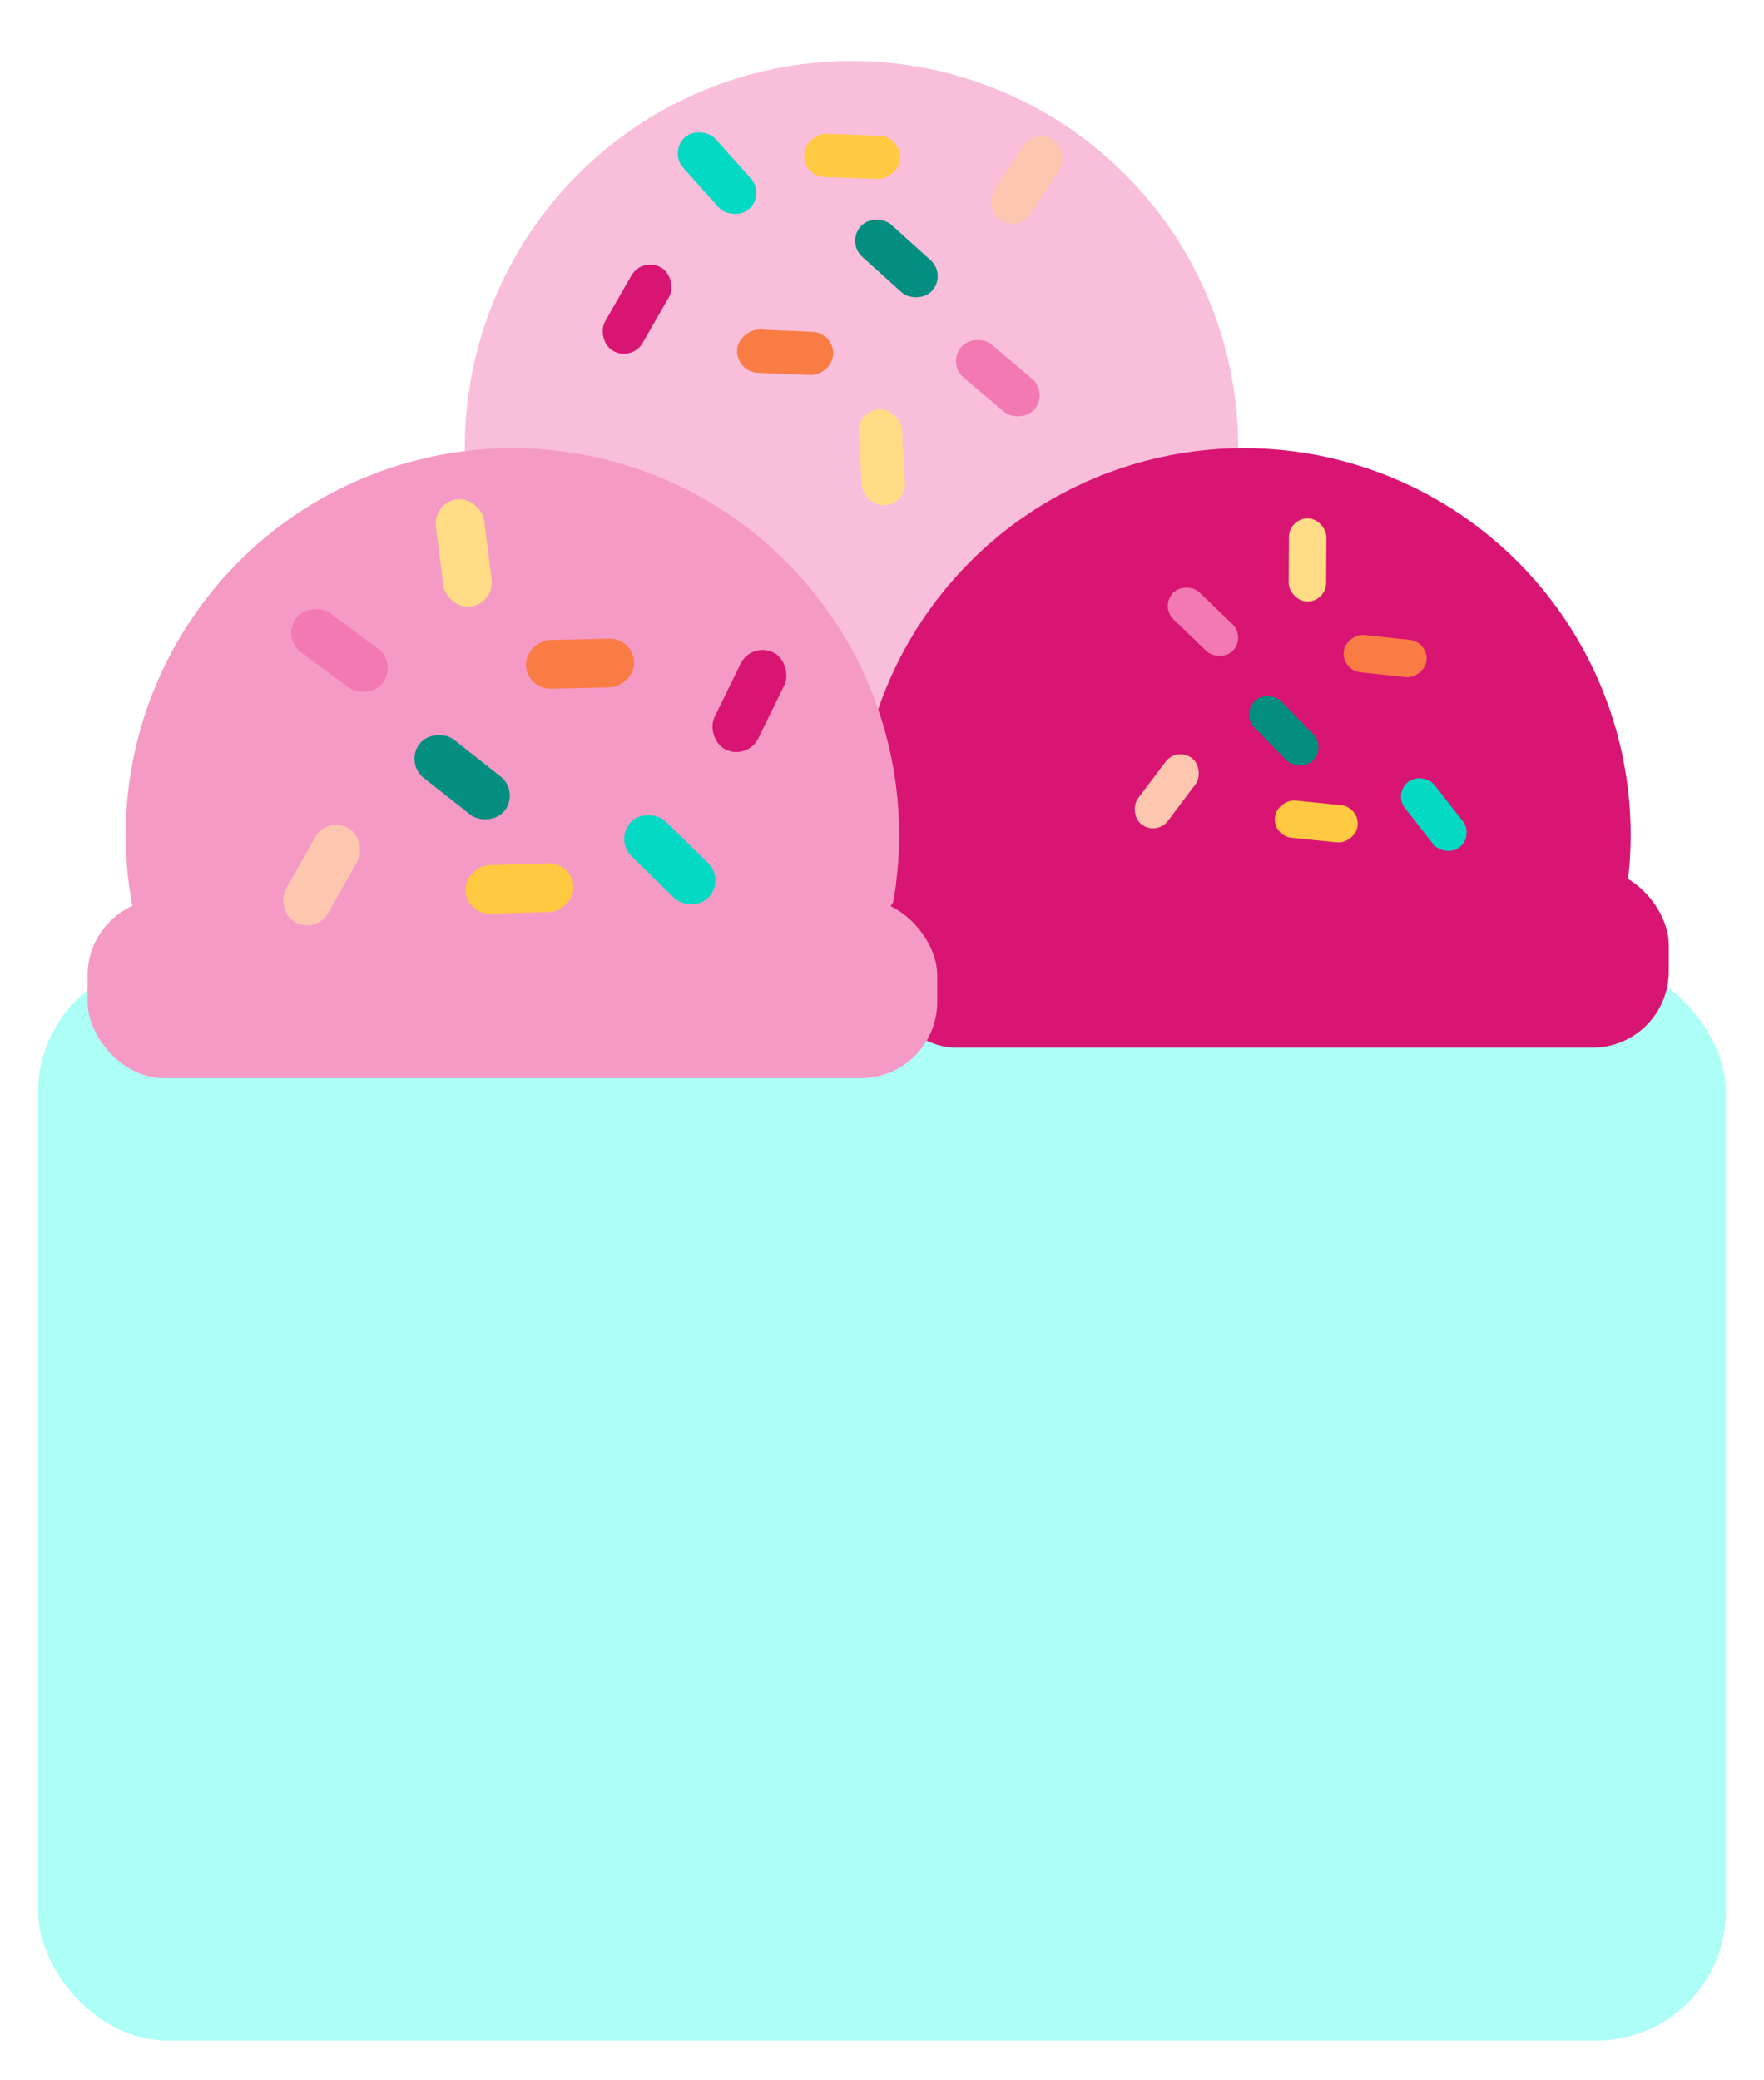 <svg width="463" height="546" viewBox="0 0 463 546" fill="none" xmlns="http://www.w3.org/2000/svg">
<circle cx="223.5" cy="117.5" r="101.5" fill="#F9BEDA"/>
<circle cx="326.5" cy="219.129" r="101.5" fill="#D81572"/>
<circle cx="134.5" cy="219.129" r="101.5" fill="#F59AC5"/>
<g filter="url(#filter0_d_125_338)">
<rect x="10" y="248.629" width="443" height="283" rx="34" fill="#ACFEF6"/>
</g>
<g filter="url(#filter1_d_125_338)">
<rect x="193.225" y="93.607" width="11.36" height="25.244" rx="5.68" transform="rotate(-87.549 193.225 93.607)" fill="#F97C45"/>
</g>
<g filter="url(#filter2_d_125_338)">
<rect x="175.555" y="35.821" width="11.36" height="25.244" rx="5.68" transform="rotate(-41.8 175.555 35.821)" fill="#04D9C4"/>
</g>
<g filter="url(#filter3_d_125_338)">
<rect x="248.592" y="91.447" width="11.36" height="25.244" rx="5.68" transform="rotate(-49.762 248.592 91.447)" fill="#F279B2"/>
</g>
<g filter="url(#filter4_d_125_338)">
<rect x="168.558" y="63.381" width="11.36" height="25.244" rx="5.68" transform="rotate(29.831 168.558 63.381)" fill="#D81572"/>
</g>
<g filter="url(#filter5_d_125_338)">
<rect x="225.039" y="103.787" width="11.36" height="25.244" rx="5.68" transform="rotate(-3.393 225.039 103.787)" fill="#FFDC85"/>
</g>
<g filter="url(#filter6_d_125_338)">
<rect x="271.679" y="29.554" width="11.36" height="25.244" rx="5.68" transform="rotate(33.229 271.679 29.554)" fill="#FCC6AF"/>
</g>
<g filter="url(#filter7_d_125_338)">
<rect x="210.836" y="42.269" width="11.36" height="25.244" rx="5.68" transform="rotate(-87.958 210.836 42.269)" fill="#FFC942"/>
</g>
<g filter="url(#filter8_d_125_338)">
<rect x="222.114" y="59.618" width="11.36" height="25.244" rx="5.68" transform="rotate(-47.947 222.114 59.618)" fill="#048E80"/>
</g>
<rect x="231" y="228" width="207" height="47" rx="20" fill="#D81572"/>
<rect x="23" y="236" width="223" height="47" rx="20" fill="#F59AC5"/>
<g filter="url(#filter9_d_125_338)">
<rect x="166.292" y="163.487" width="12.776" height="28.392" rx="6.388" transform="rotate(88.656 166.292 163.487)" fill="#F97C45"/>
</g>
<g filter="url(#filter10_d_125_338)">
<rect x="190.423" y="227.02" width="12.776" height="28.392" rx="6.388" transform="rotate(134.406 190.423 227.02)" fill="#04D9C4"/>
</g>
<g filter="url(#filter11_d_125_338)">
<rect x="104.32" y="170.033" width="12.776" height="28.392" rx="6.388" transform="rotate(126.444 104.32 170.033)" fill="#F279B2"/>
</g>
<g filter="url(#filter12_d_125_338)">
<rect x="196.224" y="195.571" width="12.776" height="28.392" rx="6.388" transform="rotate(-153.964 196.224 195.571)" fill="#D81572"/>
</g>
<g filter="url(#filter13_d_125_338)">
<rect x="129.833" y="154.431" width="12.776" height="28.392" rx="6.388" transform="rotate(172.813 129.833 154.431)" fill="#FFDC85"/>
</g>
<g filter="url(#filter14_d_125_338)">
<rect x="83.018" y="241.208" width="12.776" height="28.392" rx="6.388" transform="rotate(-150.565 83.018 241.208)" fill="#FCC6AF"/>
</g>
<g filter="url(#filter15_d_125_338)">
<rect x="150.351" y="222.411" width="12.776" height="28.392" rx="6.388" transform="rotate(88.248 150.351 222.411)" fill="#FFC942"/>
</g>
<g filter="url(#filter16_d_125_338)">
<rect x="136.403" y="203.78" width="12.776" height="28.392" rx="6.388" transform="rotate(128.259 136.403 203.78)" fill="#048E80"/>
</g>
<g filter="url(#filter17_d_125_338)">
<rect x="374.938" y="164.504" width="9.828" height="21.839" rx="4.914" transform="rotate(96.178 374.938 164.504)" fill="#F97C45"/>
</g>
<g filter="url(#filter18_d_125_338)">
<rect x="386.942" y="215.383" width="9.828" height="21.839" rx="4.914" transform="rotate(141.928 386.942 215.383)" fill="#04D9C4"/>
</g>
<g filter="url(#filter19_d_125_338)">
<rect x="327.019" y="163.255" width="9.828" height="21.839" rx="4.914" transform="rotate(133.966 327.019 163.255)" fill="#F279B2"/>
</g>
<g filter="url(#filter20_d_125_338)">
<rect x="394.532" y="191.985" width="9.828" height="21.839" rx="4.914" transform="rotate(-146.442 394.532 191.985)" fill="#D81572"/>
</g>
<g filter="url(#filter21_d_125_338)">
<rect x="348.046" y="153.927" width="9.828" height="21.839" rx="4.914" transform="rotate(-179.665 348.046 153.927)" fill="#FFDC85"/>
</g>
<g filter="url(#filter22_d_125_338)">
<rect x="303.607" y="215.388" width="9.828" height="21.839" rx="4.914" transform="rotate(-143.044 303.607 215.388)" fill="#FCC6AF"/>
</g>
<g filter="url(#filter23_d_125_338)">
<rect x="356.847" y="207.833" width="9.828" height="21.839" rx="4.914" transform="rotate(95.769 356.847 207.833)" fill="#FFC942"/>
</g>
<g filter="url(#filter24_d_125_338)">
<rect x="348.087" y="192.222" width="9.828" height="21.839" rx="4.914" transform="rotate(135.78 348.087 192.222)" fill="#048E80"/>
</g>
<defs>
<filter id="filter0_d_125_338" x="0" y="242.629" width="463" height="303" filterUnits="userSpaceOnUse" color-interpolation-filters="sRGB">
<feFlood flood-opacity="0" result="BackgroundImageFix"/>
<feColorMatrix in="SourceAlpha" type="matrix" values="0 0 0 0 0 0 0 0 0 0 0 0 0 0 0 0 0 0 127 0" result="hardAlpha"/>
<feOffset dy="4"/>
<feGaussianBlur stdDeviation="5"/>
<feComposite in2="hardAlpha" operator="out"/>
<feColorMatrix type="matrix" values="0 0 0 0 0 0 0 0 0 0 0 0 0 0 0 0 0 0 0.25 0"/>
<feBlend mode="normal" in2="BackgroundImageFix" result="effect1_dropShadow_125_338"/>
<feBlend mode="normal" in="SourceGraphic" in2="effect1_dropShadow_125_338" result="shape"/>
</filter>
<filter id="filter1_d_125_338" x="189.463" y="82.496" width="33.232" height="19.954" filterUnits="userSpaceOnUse" color-interpolation-filters="sRGB">
<feFlood flood-opacity="0" result="BackgroundImageFix"/>
<feColorMatrix in="SourceAlpha" type="matrix" values="0 0 0 0 0 0 0 0 0 0 0 0 0 0 0 0 0 0 127 0" result="hardAlpha"/>
<feOffset dy="4"/>
<feGaussianBlur stdDeviation="2"/>
<feComposite in2="hardAlpha" operator="out"/>
<feColorMatrix type="matrix" values="0 0 0 0 0 0 0 0 0 0 0 0 0 0 0 0 0 0 0.25 0"/>
<feBlend mode="normal" in2="BackgroundImageFix" result="effect1_dropShadow_125_338"/>
<feBlend mode="normal" in="SourceGraphic" in2="effect1_dropShadow_125_338" result="shape"/>
</filter>
<filter id="filter2_d_125_338" x="173.895" y="30.59" width="28.614" height="29.71" filterUnits="userSpaceOnUse" color-interpolation-filters="sRGB">
<feFlood flood-opacity="0" result="BackgroundImageFix"/>
<feColorMatrix in="SourceAlpha" type="matrix" values="0 0 0 0 0 0 0 0 0 0 0 0 0 0 0 0 0 0 127 0" result="hardAlpha"/>
<feOffset dy="4"/>
<feGaussianBlur stdDeviation="2"/>
<feComposite in2="hardAlpha" operator="out"/>
<feColorMatrix type="matrix" values="0 0 0 0 0 0 0 0 0 0 0 0 0 0 0 0 0 0 0.25 0"/>
<feBlend mode="normal" in2="BackgroundImageFix" result="effect1_dropShadow_125_338"/>
<feBlend mode="normal" in="SourceGraphic" in2="effect1_dropShadow_125_338" result="shape"/>
</filter>
<filter id="filter3_d_125_338" x="246.917" y="85.1" width="29.959" height="28.329" filterUnits="userSpaceOnUse" color-interpolation-filters="sRGB">
<feFlood flood-opacity="0" result="BackgroundImageFix"/>
<feColorMatrix in="SourceAlpha" type="matrix" values="0 0 0 0 0 0 0 0 0 0 0 0 0 0 0 0 0 0 127 0" result="hardAlpha"/>
<feOffset dy="4"/>
<feGaussianBlur stdDeviation="2"/>
<feComposite in2="hardAlpha" operator="out"/>
<feColorMatrix type="matrix" values="0 0 0 0 0 0 0 0 0 0 0 0 0 0 0 0 0 0 0.25 0"/>
<feBlend mode="normal" in2="BackgroundImageFix" result="effect1_dropShadow_125_338"/>
<feBlend mode="normal" in="SourceGraphic" in2="effect1_dropShadow_125_338" result="shape"/>
</filter>
<filter id="filter4_d_125_338" x="154.073" y="65.453" width="26.268" height="31.406" filterUnits="userSpaceOnUse" color-interpolation-filters="sRGB">
<feFlood flood-opacity="0" result="BackgroundImageFix"/>
<feColorMatrix in="SourceAlpha" type="matrix" values="0 0 0 0 0 0 0 0 0 0 0 0 0 0 0 0 0 0 127 0" result="hardAlpha"/>
<feOffset dy="4"/>
<feGaussianBlur stdDeviation="2"/>
<feComposite in2="hardAlpha" operator="out"/>
<feColorMatrix type="matrix" values="0 0 0 0 0 0 0 0 0 0 0 0 0 0 0 0 0 0 0.25 0"/>
<feBlend mode="normal" in2="BackgroundImageFix" result="effect1_dropShadow_125_338"/>
<feBlend mode="normal" in="SourceGraphic" in2="effect1_dropShadow_125_338" result="shape"/>
</filter>
<filter id="filter5_d_125_338" x="221.365" y="103.441" width="20.182" height="33.22" filterUnits="userSpaceOnUse" color-interpolation-filters="sRGB">
<feFlood flood-opacity="0" result="BackgroundImageFix"/>
<feColorMatrix in="SourceAlpha" type="matrix" values="0 0 0 0 0 0 0 0 0 0 0 0 0 0 0 0 0 0 127 0" result="hardAlpha"/>
<feOffset dy="4"/>
<feGaussianBlur stdDeviation="2"/>
<feComposite in2="hardAlpha" operator="out"/>
<feColorMatrix type="matrix" values="0 0 0 0 0 0 0 0 0 0 0 0 0 0 0 0 0 0 0.25 0"/>
<feBlend mode="normal" in2="BackgroundImageFix" result="effect1_dropShadow_125_338"/>
<feBlend mode="normal" in="SourceGraphic" in2="effect1_dropShadow_125_338" result="shape"/>
</filter>
<filter id="filter6_d_125_338" x="256.029" y="31.738" width="26.97" height="30.975" filterUnits="userSpaceOnUse" color-interpolation-filters="sRGB">
<feFlood flood-opacity="0" result="BackgroundImageFix"/>
<feColorMatrix in="SourceAlpha" type="matrix" values="0 0 0 0 0 0 0 0 0 0 0 0 0 0 0 0 0 0 127 0" result="hardAlpha"/>
<feOffset dy="4"/>
<feGaussianBlur stdDeviation="2"/>
<feComposite in2="hardAlpha" operator="out"/>
<feColorMatrix type="matrix" values="0 0 0 0 0 0 0 0 0 0 0 0 0 0 0 0 0 0 0.25 0"/>
<feBlend mode="normal" in2="BackgroundImageFix" result="effect1_dropShadow_125_338"/>
<feBlend mode="normal" in="SourceGraphic" in2="effect1_dropShadow_125_338" result="shape"/>
</filter>
<filter id="filter7_d_125_338" x="207.034" y="31.115" width="33.235" height="19.855" filterUnits="userSpaceOnUse" color-interpolation-filters="sRGB">
<feFlood flood-opacity="0" result="BackgroundImageFix"/>
<feColorMatrix in="SourceAlpha" type="matrix" values="0 0 0 0 0 0 0 0 0 0 0 0 0 0 0 0 0 0 127 0" result="hardAlpha"/>
<feOffset dy="4"/>
<feGaussianBlur stdDeviation="2"/>
<feComposite in2="hardAlpha" operator="out"/>
<feColorMatrix type="matrix" values="0 0 0 0 0 0 0 0 0 0 0 0 0 0 0 0 0 0 0.25 0"/>
<feBlend mode="normal" in2="BackgroundImageFix" result="effect1_dropShadow_125_338"/>
<feBlend mode="normal" in="SourceGraphic" in2="effect1_dropShadow_125_338" result="shape"/>
</filter>
<filter id="filter8_d_125_338" x="220.456" y="53.525" width="29.669" height="28.66" filterUnits="userSpaceOnUse" color-interpolation-filters="sRGB">
<feFlood flood-opacity="0" result="BackgroundImageFix"/>
<feColorMatrix in="SourceAlpha" type="matrix" values="0 0 0 0 0 0 0 0 0 0 0 0 0 0 0 0 0 0 127 0" result="hardAlpha"/>
<feOffset dy="4"/>
<feGaussianBlur stdDeviation="2"/>
<feComposite in2="hardAlpha" operator="out"/>
<feColorMatrix type="matrix" values="0 0 0 0 0 0 0 0 0 0 0 0 0 0 0 0 0 0 0.25 0"/>
<feBlend mode="normal" in2="BackgroundImageFix" result="effect1_dropShadow_125_338"/>
<feBlend mode="normal" in="SourceGraphic" in2="effect1_dropShadow_125_338" result="shape"/>
</filter>
<filter id="filter9_d_125_338" x="134.057" y="163.635" width="36.387" height="21.143" filterUnits="userSpaceOnUse" color-interpolation-filters="sRGB">
<feFlood flood-opacity="0" result="BackgroundImageFix"/>
<feColorMatrix in="SourceAlpha" type="matrix" values="0 0 0 0 0 0 0 0 0 0 0 0 0 0 0 0 0 0 127 0" result="hardAlpha"/>
<feOffset dy="4"/>
<feGaussianBlur stdDeviation="2"/>
<feComposite in2="hardAlpha" operator="out"/>
<feColorMatrix type="matrix" values="0 0 0 0 0 0 0 0 0 0 0 0 0 0 0 0 0 0 0.25 0"/>
<feBlend mode="normal" in2="BackgroundImageFix" result="effect1_dropShadow_125_338"/>
<feBlend mode="normal" in="SourceGraphic" in2="effect1_dropShadow_125_338" result="shape"/>
</filter>
<filter id="filter10_d_125_338" x="159.846" y="209.799" width="31.932" height="31.703" filterUnits="userSpaceOnUse" color-interpolation-filters="sRGB">
<feFlood flood-opacity="0" result="BackgroundImageFix"/>
<feColorMatrix in="SourceAlpha" type="matrix" values="0 0 0 0 0 0 0 0 0 0 0 0 0 0 0 0 0 0 127 0" result="hardAlpha"/>
<feOffset dy="4"/>
<feGaussianBlur stdDeviation="2"/>
<feComposite in2="hardAlpha" operator="out"/>
<feColorMatrix type="matrix" values="0 0 0 0 0 0 0 0 0 0 0 0 0 0 0 0 0 0 0.25 0"/>
<feBlend mode="normal" in2="BackgroundImageFix" result="effect1_dropShadow_125_338"/>
<feBlend mode="normal" in="SourceGraphic" in2="effect1_dropShadow_125_338" result="shape"/>
</filter>
<filter id="filter11_d_125_338" x="72.437" y="155.712" width="33.339" height="30.053" filterUnits="userSpaceOnUse" color-interpolation-filters="sRGB">
<feFlood flood-opacity="0" result="BackgroundImageFix"/>
<feColorMatrix in="SourceAlpha" type="matrix" values="0 0 0 0 0 0 0 0 0 0 0 0 0 0 0 0 0 0 127 0" result="hardAlpha"/>
<feOffset dy="4"/>
<feGaussianBlur stdDeviation="2"/>
<feComposite in2="hardAlpha" operator="out"/>
<feColorMatrix type="matrix" values="0 0 0 0 0 0 0 0 0 0 0 0 0 0 0 0 0 0 0.25 0"/>
<feBlend mode="normal" in2="BackgroundImageFix" result="effect1_dropShadow_125_338"/>
<feBlend mode="normal" in="SourceGraphic" in2="effect1_dropShadow_125_338" result="shape"/>
</filter>
<filter id="filter12_d_125_338" x="182.898" y="166.607" width="27.633" height="34.81" filterUnits="userSpaceOnUse" color-interpolation-filters="sRGB">
<feFlood flood-opacity="0" result="BackgroundImageFix"/>
<feColorMatrix in="SourceAlpha" type="matrix" values="0 0 0 0 0 0 0 0 0 0 0 0 0 0 0 0 0 0 127 0" result="hardAlpha"/>
<feOffset dy="4"/>
<feGaussianBlur stdDeviation="2"/>
<feComposite in2="hardAlpha" operator="out"/>
<feColorMatrix type="matrix" values="0 0 0 0 0 0 0 0 0 0 0 0 0 0 0 0 0 0 0.25 0"/>
<feBlend mode="normal" in2="BackgroundImageFix" result="effect1_dropShadow_125_338"/>
<feBlend mode="normal" in="SourceGraphic" in2="effect1_dropShadow_125_338" result="shape"/>
</filter>
<filter id="filter13_d_125_338" x="110.354" y="127.011" width="22.731" height="36.27" filterUnits="userSpaceOnUse" color-interpolation-filters="sRGB">
<feFlood flood-opacity="0" result="BackgroundImageFix"/>
<feColorMatrix in="SourceAlpha" type="matrix" values="0 0 0 0 0 0 0 0 0 0 0 0 0 0 0 0 0 0 127 0" result="hardAlpha"/>
<feOffset dy="4"/>
<feGaussianBlur stdDeviation="2"/>
<feComposite in2="hardAlpha" operator="out"/>
<feColorMatrix type="matrix" values="0 0 0 0 0 0 0 0 0 0 0 0 0 0 0 0 0 0 0.25 0"/>
<feBlend mode="normal" in2="BackgroundImageFix" result="effect1_dropShadow_125_338"/>
<feBlend mode="normal" in="SourceGraphic" in2="effect1_dropShadow_125_338" result="shape"/>
</filter>
<filter id="filter14_d_125_338" x="70.204" y="212.516" width="28.452" height="34.378" filterUnits="userSpaceOnUse" color-interpolation-filters="sRGB">
<feFlood flood-opacity="0" result="BackgroundImageFix"/>
<feColorMatrix in="SourceAlpha" type="matrix" values="0 0 0 0 0 0 0 0 0 0 0 0 0 0 0 0 0 0 127 0" result="hardAlpha"/>
<feOffset dy="4"/>
<feGaussianBlur stdDeviation="2"/>
<feComposite in2="hardAlpha" operator="out"/>
<feColorMatrix type="matrix" values="0 0 0 0 0 0 0 0 0 0 0 0 0 0 0 0 0 0 0.25 0"/>
<feBlend mode="normal" in2="BackgroundImageFix" result="effect1_dropShadow_125_338"/>
<feBlend mode="normal" in="SourceGraphic" in2="effect1_dropShadow_125_338" result="shape"/>
</filter>
<filter id="filter15_d_125_338" x="118.165" y="222.603" width="36.384" height="21.254" filterUnits="userSpaceOnUse" color-interpolation-filters="sRGB">
<feFlood flood-opacity="0" result="BackgroundImageFix"/>
<feColorMatrix in="SourceAlpha" type="matrix" values="0 0 0 0 0 0 0 0 0 0 0 0 0 0 0 0 0 0 127 0" result="hardAlpha"/>
<feOffset dy="4"/>
<feGaussianBlur stdDeviation="2"/>
<feComposite in2="hardAlpha" operator="out"/>
<feColorMatrix type="matrix" values="0 0 0 0 0 0 0 0 0 0 0 0 0 0 0 0 0 0 0.25 0"/>
<feBlend mode="normal" in2="BackgroundImageFix" result="effect1_dropShadow_125_338"/>
<feBlend mode="normal" in="SourceGraphic" in2="effect1_dropShadow_125_338" result="shape"/>
</filter>
<filter id="filter16_d_125_338" x="104.781" y="188.783" width="33.038" height="30.446" filterUnits="userSpaceOnUse" color-interpolation-filters="sRGB">
<feFlood flood-opacity="0" result="BackgroundImageFix"/>
<feColorMatrix in="SourceAlpha" type="matrix" values="0 0 0 0 0 0 0 0 0 0 0 0 0 0 0 0 0 0 127 0" result="hardAlpha"/>
<feOffset dy="4"/>
<feGaussianBlur stdDeviation="2"/>
<feComposite in2="hardAlpha" operator="out"/>
<feColorMatrix type="matrix" values="0 0 0 0 0 0 0 0 0 0 0 0 0 0 0 0 0 0 0.25 0"/>
<feBlend mode="normal" in2="BackgroundImageFix" result="effect1_dropShadow_125_338"/>
<feBlend mode="normal" in="SourceGraphic" in2="effect1_dropShadow_125_338" result="shape"/>
</filter>
<filter id="filter17_d_125_338" x="348.668" y="162.653" width="29.77" height="19.121" filterUnits="userSpaceOnUse" color-interpolation-filters="sRGB">
<feFlood flood-opacity="0" result="BackgroundImageFix"/>
<feColorMatrix in="SourceAlpha" type="matrix" values="0 0 0 0 0 0 0 0 0 0 0 0 0 0 0 0 0 0 127 0" result="hardAlpha"/>
<feOffset dy="4"/>
<feGaussianBlur stdDeviation="2"/>
<feComposite in2="hardAlpha" operator="out"/>
<feColorMatrix type="matrix" values="0 0 0 0 0 0 0 0 0 0 0 0 0 0 0 0 0 0 0.25 0"/>
<feBlend mode="normal" in2="BackgroundImageFix" result="effect1_dropShadow_125_338"/>
<feBlend mode="normal" in="SourceGraphic" in2="effect1_dropShadow_125_338" result="shape"/>
</filter>
<filter id="filter18_d_125_338" x="363.723" y="200.175" width="25.235" height="27.284" filterUnits="userSpaceOnUse" color-interpolation-filters="sRGB">
<feFlood flood-opacity="0" result="BackgroundImageFix"/>
<feColorMatrix in="SourceAlpha" type="matrix" values="0 0 0 0 0 0 0 0 0 0 0 0 0 0 0 0 0 0 127 0" result="hardAlpha"/>
<feOffset dy="4"/>
<feGaussianBlur stdDeviation="2"/>
<feComposite in2="hardAlpha" operator="out"/>
<feColorMatrix type="matrix" values="0 0 0 0 0 0 0 0 0 0 0 0 0 0 0 0 0 0 0.25 0"/>
<feBlend mode="normal" in2="BackgroundImageFix" result="effect1_dropShadow_125_338"/>
<feBlend mode="normal" in="SourceGraphic" in2="effect1_dropShadow_125_338" result="shape"/>
</filter>
<filter id="filter19_d_125_338" x="302.512" y="150.128" width="26.473" height="26.166" filterUnits="userSpaceOnUse" color-interpolation-filters="sRGB">
<feFlood flood-opacity="0" result="BackgroundImageFix"/>
<feColorMatrix in="SourceAlpha" type="matrix" values="0 0 0 0 0 0 0 0 0 0 0 0 0 0 0 0 0 0 127 0" result="hardAlpha"/>
<feOffset dy="4"/>
<feGaussianBlur stdDeviation="2"/>
<feComposite in2="hardAlpha" operator="out"/>
<feColorMatrix type="matrix" values="0 0 0 0 0 0 0 0 0 0 0 0 0 0 0 0 0 0 0.25 0"/>
<feBlend mode="normal" in2="BackgroundImageFix" result="effect1_dropShadow_125_338"/>
<feBlend mode="normal" in="SourceGraphic" in2="effect1_dropShadow_125_338" result="shape"/>
</filter>
<filter id="filter20_d_125_338" x="384.239" y="170.25" width="24.468" height="27.838" filterUnits="userSpaceOnUse" color-interpolation-filters="sRGB">
<feFlood flood-opacity="0" result="BackgroundImageFix"/>
<feColorMatrix in="SourceAlpha" type="matrix" values="0 0 0 0 0 0 0 0 0 0 0 0 0 0 0 0 0 0 127 0" result="hardAlpha"/>
<feOffset dy="4"/>
<feGaussianBlur stdDeviation="2"/>
<feComposite in2="hardAlpha" operator="out"/>
<feColorMatrix type="matrix" values="0 0 0 0 0 0 0 0 0 0 0 0 0 0 0 0 0 0 0.25 0"/>
<feBlend mode="normal" in2="BackgroundImageFix" result="effect1_dropShadow_125_338"/>
<feBlend mode="normal" in="SourceGraphic" in2="effect1_dropShadow_125_338" result="shape"/>
</filter>
<filter id="filter21_d_125_338" x="334.247" y="132.06" width="17.898" height="29.838" filterUnits="userSpaceOnUse" color-interpolation-filters="sRGB">
<feFlood flood-opacity="0" result="BackgroundImageFix"/>
<feColorMatrix in="SourceAlpha" type="matrix" values="0 0 0 0 0 0 0 0 0 0 0 0 0 0 0 0 0 0 127 0" result="hardAlpha"/>
<feOffset dy="4"/>
<feGaussianBlur stdDeviation="2"/>
<feComposite in2="hardAlpha" operator="out"/>
<feColorMatrix type="matrix" values="0 0 0 0 0 0 0 0 0 0 0 0 0 0 0 0 0 0 0.25 0"/>
<feBlend mode="normal" in2="BackgroundImageFix" result="effect1_dropShadow_125_338"/>
<feBlend mode="normal" in="SourceGraphic" in2="effect1_dropShadow_125_338" result="shape"/>
</filter>
<filter id="filter22_d_125_338" x="293.721" y="193.995" width="25.049" height="27.426" filterUnits="userSpaceOnUse" color-interpolation-filters="sRGB">
<feFlood flood-opacity="0" result="BackgroundImageFix"/>
<feColorMatrix in="SourceAlpha" type="matrix" values="0 0 0 0 0 0 0 0 0 0 0 0 0 0 0 0 0 0 127 0" result="hardAlpha"/>
<feOffset dy="4"/>
<feGaussianBlur stdDeviation="2"/>
<feComposite in2="hardAlpha" operator="out"/>
<feColorMatrix type="matrix" values="0 0 0 0 0 0 0 0 0 0 0 0 0 0 0 0 0 0 0.25 0"/>
<feBlend mode="normal" in2="BackgroundImageFix" result="effect1_dropShadow_125_338"/>
<feBlend mode="normal" in="SourceGraphic" in2="effect1_dropShadow_125_338" result="shape"/>
</filter>
<filter id="filter23_d_125_338" x="330.6" y="206.106" width="29.779" height="19.036" filterUnits="userSpaceOnUse" color-interpolation-filters="sRGB">
<feFlood flood-opacity="0" result="BackgroundImageFix"/>
<feColorMatrix in="SourceAlpha" type="matrix" values="0 0 0 0 0 0 0 0 0 0 0 0 0 0 0 0 0 0 127 0" result="hardAlpha"/>
<feOffset dy="4"/>
<feGaussianBlur stdDeviation="2"/>
<feComposite in2="hardAlpha" operator="out"/>
<feColorMatrix type="matrix" values="0 0 0 0 0 0 0 0 0 0 0 0 0 0 0 0 0 0 0.25 0"/>
<feBlend mode="normal" in2="BackgroundImageFix" result="effect1_dropShadow_125_338"/>
<feBlend mode="normal" in="SourceGraphic" in2="effect1_dropShadow_125_338" result="shape"/>
</filter>
<filter id="filter24_d_125_338" x="323.848" y="178.605" width="26.204" height="26.436" filterUnits="userSpaceOnUse" color-interpolation-filters="sRGB">
<feFlood flood-opacity="0" result="BackgroundImageFix"/>
<feColorMatrix in="SourceAlpha" type="matrix" values="0 0 0 0 0 0 0 0 0 0 0 0 0 0 0 0 0 0 127 0" result="hardAlpha"/>
<feOffset dy="4"/>
<feGaussianBlur stdDeviation="2"/>
<feComposite in2="hardAlpha" operator="out"/>
<feColorMatrix type="matrix" values="0 0 0 0 0 0 0 0 0 0 0 0 0 0 0 0 0 0 0.25 0"/>
<feBlend mode="normal" in2="BackgroundImageFix" result="effect1_dropShadow_125_338"/>
<feBlend mode="normal" in="SourceGraphic" in2="effect1_dropShadow_125_338" result="shape"/>
</filter>
</defs>
</svg>
